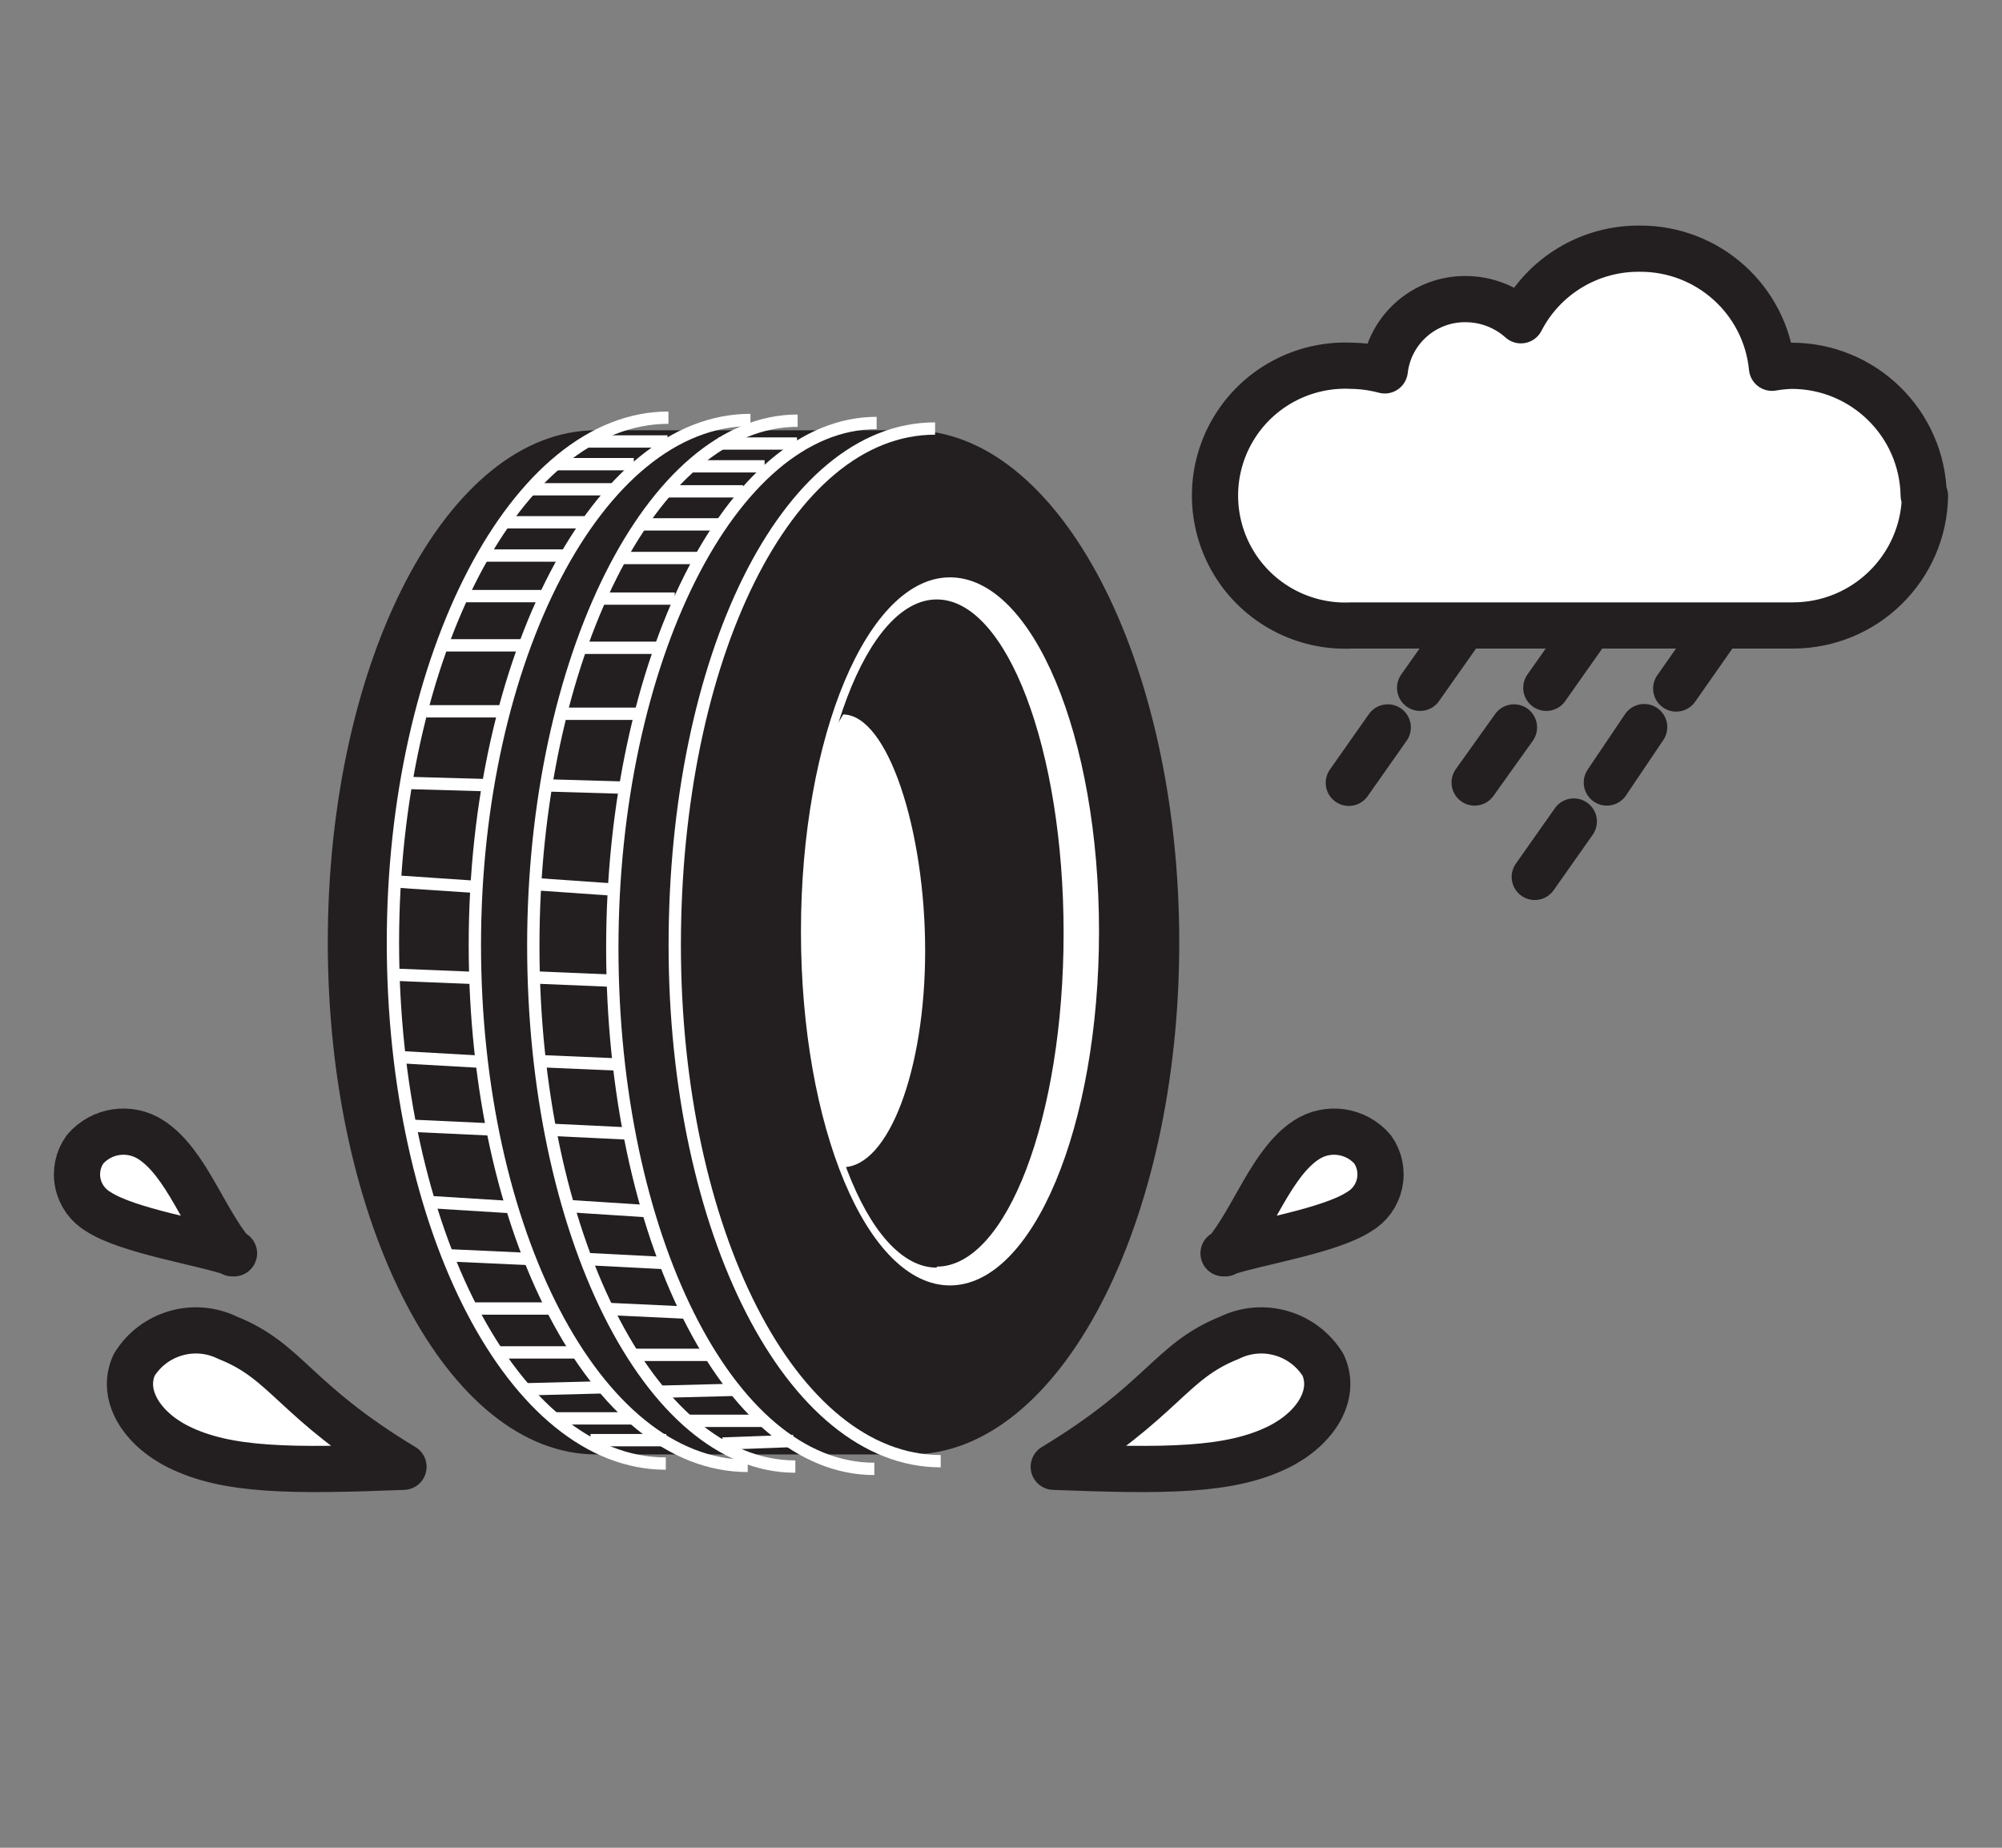 <svg width="26" height="24" viewBox="0 0 26 24" fill="none" xmlns="http://www.w3.org/2000/svg">
<rect x="0" y="0" width="26" height="24" fill="#808080" stroke="none"/>
<path d="M24.983 6.435C24.966 5.5 24.203 4.751 23.266 4.751C23.181 4.754 23.097 4.762 23.013 4.777C22.927 3.896 22.183 3.226 21.297 3.23C20.647 3.223 20.049 3.583 19.752 4.16C19.555 3.983 19.3 3.886 19.035 3.885C18.5 3.88 18.046 4.279 17.984 4.811C17.844 4.774 17.7 4.753 17.555 4.751C16.932 4.72 16.341 5.034 16.02 5.569C15.699 6.103 15.699 6.771 16.02 7.306C16.341 7.841 16.932 8.155 17.555 8.124H23.284C24.22 8.124 24.984 7.375 25 6.44L24.983 6.435Z" fill="white"/>
<path d="M24.983 6.435C24.966 5.5 24.203 4.751 23.266 4.751C23.181 4.754 23.097 4.762 23.013 4.777C22.927 3.896 22.183 3.226 21.297 3.23C20.647 3.223 20.049 3.583 19.752 4.16C19.555 3.983 19.3 3.886 19.035 3.885C18.5 3.88 18.046 4.279 17.984 4.811C17.844 4.774 17.7 4.753 17.555 4.751C16.932 4.72 16.341 5.034 16.02 5.569C15.699 6.103 15.699 6.771 16.02 7.306C16.341 7.841 16.932 8.155 17.555 8.124H23.284C24.22 8.124 24.984 7.375 25 6.44L24.983 6.435Z" stroke="#231F20" stroke-width="0.6" stroke-linecap="round" stroke-linejoin="round"/>
<path d="M18.95 8.214L18.443 8.934M20.589 8.214L20.082 8.934M22.279 8.214L21.769 8.943M18.023 9.448L17.517 10.168M19.662 9.448L19.151 10.164M21.353 9.444L20.868 10.164M20.439 10.67L19.932 11.39" stroke="#231F20" stroke-width="0.6" stroke-linecap="round" stroke-linejoin="round"/>
<path d="M5.24 19.052C3.785 19.108 2.949 19.108 2.314 18.791C1.842 18.555 1.563 18.118 1.743 17.728C1.996 17.316 2.522 17.163 2.957 17.376C3.734 17.685 3.815 18.191 5.24 19.052Z" fill="white"/>
<path d="M5.24 19.052C3.785 19.108 2.949 19.108 2.314 18.791C1.842 18.555 1.563 18.118 1.743 17.728C1.996 17.316 2.522 17.163 2.957 17.376C3.734 17.685 3.815 18.191 5.24 19.052Z" stroke="#231F20" stroke-width="0.6" stroke-linecap="round" stroke-linejoin="round"/>
<path d="M13.685 19.052C15.139 19.108 15.976 19.108 16.611 18.791C17.083 18.555 17.362 18.118 17.182 17.728C16.928 17.316 16.402 17.163 15.967 17.376C15.191 17.685 15.109 18.191 13.685 19.052Z" fill="white"/>
<path d="M13.685 19.052C15.139 19.108 15.976 19.108 16.611 18.791C17.083 18.555 17.362 18.118 17.182 17.728C16.928 17.316 16.402 17.163 15.967 17.376C15.191 17.685 15.109 18.191 13.685 19.052Z" stroke="#231F20" stroke-width="0.6" stroke-linecap="round" stroke-linejoin="round"/>
<path d="M15.89 16.279C16.319 16.133 17.259 15.992 17.65 15.739C17.786 15.66 17.883 15.527 17.916 15.373C17.95 15.219 17.917 15.058 17.826 14.929C17.611 14.678 17.244 14.625 16.967 14.805C16.512 15.101 16.285 15.833 15.912 16.279H15.89Z" fill="white"/>
<path d="M15.89 16.279C16.319 16.133 17.259 15.992 17.65 15.739C17.786 15.66 17.883 15.527 17.916 15.373C17.95 15.219 17.917 15.058 17.826 14.929C17.611 14.678 17.244 14.625 16.967 14.805C16.512 15.101 16.285 15.833 15.912 16.279H15.89Z" stroke="#231F20" stroke-width="0.6" stroke-linecap="round" stroke-linejoin="round"/>
<path d="M3.039 16.279C2.61 16.133 1.67 15.992 1.279 15.739C1.143 15.66 1.046 15.527 1.013 15.373C0.979 15.219 1.012 15.058 1.104 14.929C1.318 14.678 1.685 14.625 1.962 14.805C2.417 15.101 2.644 15.833 3.017 16.279H3.039Z" fill="white"/>
<path d="M3.039 16.279C2.61 16.133 1.67 15.992 1.279 15.739C1.143 15.66 1.046 15.527 1.013 15.373C0.979 15.219 1.012 15.058 1.104 14.929C1.318 14.678 1.685 14.625 1.962 14.805C2.417 15.101 2.644 15.833 3.017 16.279H3.039Z" stroke="#231F20" stroke-width="0.6" stroke-linecap="round" stroke-linejoin="round"/>
<path d="M7.742 18.891C5.819 18.891 4.257 15.913 4.257 12.24C4.257 8.567 5.815 5.589 7.742 5.589H11.831C13.753 5.589 15.315 8.567 15.315 12.24C15.315 15.913 13.758 18.891 11.831 18.891H7.742Z" fill="#231F20"/>
<path d="M12.217 18.979C10.273 18.979 8.763 15.979 8.763 12.277C8.763 8.574 10.2 5.566 12.144 5.566" stroke="white" stroke-width="0.16" stroke-miterlimit="10"/>
<path d="M12.337 7.499C11.269 7.499 10.402 9.561 10.402 12.098C10.402 14.635 11.26 16.696 12.337 16.696C13.414 16.696 14.273 14.635 14.273 12.098C14.273 9.561 13.414 7.499 12.337 7.499V7.499ZM12.166 16.465C11.256 16.465 10.518 14.523 10.518 12.132C10.518 9.741 11.256 7.786 12.166 7.786C13.075 7.786 13.813 9.728 13.813 12.119C13.813 14.51 13.075 16.452 12.166 16.452V16.465Z" fill="white"/>
<path d="M10.951 9.28L10.775 9.576L10.586 10.515L10.501 11.547L10.449 12.91L10.698 14.402L10.947 15.16C11.539 15.16 12.015 13.9 12.015 12.349C12.015 10.797 11.535 9.28 10.947 9.28" fill="white"/>
<path d="M9.711 19.04C7.733 19.04 6.167 15.985 6.167 12.273C6.167 8.562 7.767 5.455 9.746 5.455M8.647 19.01C6.669 19.01 5.103 15.954 5.103 12.243C5.103 8.532 6.703 5.425 8.681 5.425" stroke="white" stroke-width="0.16" stroke-miterlimit="10"/>
<path d="M6.175 11.519L5.15 11.45M6.154 12.702L5.09 12.659M6.231 13.79L5.176 13.73M6.356 14.669L5.343 14.622M6.592 15.676L5.562 15.612M6.875 16.353L5.849 16.306M7.137 16.996H6.09M7.484 17.566H6.437M7.815 18.02L6.798 18.046M8.222 18.423H7.197M6.339 10.199L5.283 10.169M6.532 9.239H5.536M6.823 8.382H5.742M7.029 7.743H6.038M7.356 7.216H6.278M8.651 18.706H7.669M7.617 6.784H6.566M7.943 6.355H6.879M8.231 6.029H7.201M8.669 5.734H7.604" stroke="white" stroke-width="0.16" stroke-miterlimit="10"/>
<path d="M11.355 19.079C9.454 19.079 7.952 16.023 7.952 12.312C7.952 8.601 9.492 5.494 11.385 5.494M10.329 19.049C8.428 19.049 6.926 15.993 6.926 12.282C6.926 8.571 8.467 5.464 10.359 5.464" stroke="white" stroke-width="0.16" stroke-miterlimit="10"/>
<path d="M7.969 11.555L6.982 11.486M7.948 12.738L6.922 12.695M8.016 13.826L7.008 13.783M8.141 14.722L7.167 14.675M8.368 15.729L7.377 15.665M8.639 16.406L7.652 16.355M8.909 17.049L7.905 17.002M9.218 17.598H8.214M9.54 18.052L8.561 18.077M9.926 18.455H8.939M8.111 10.231L7.094 10.201M8.291 9.271H7.334M8.561 8.414H7.523M8.763 7.775H7.81M9.076 7.248H8.055M10.303 18.716L9.385 18.75M9.342 6.811H8.33M9.651 6.382H8.643M9.93 6.057H8.943M10.351 5.761H9.329" stroke="white" stroke-width="0.16" stroke-miterlimit="10"/>
</svg>
